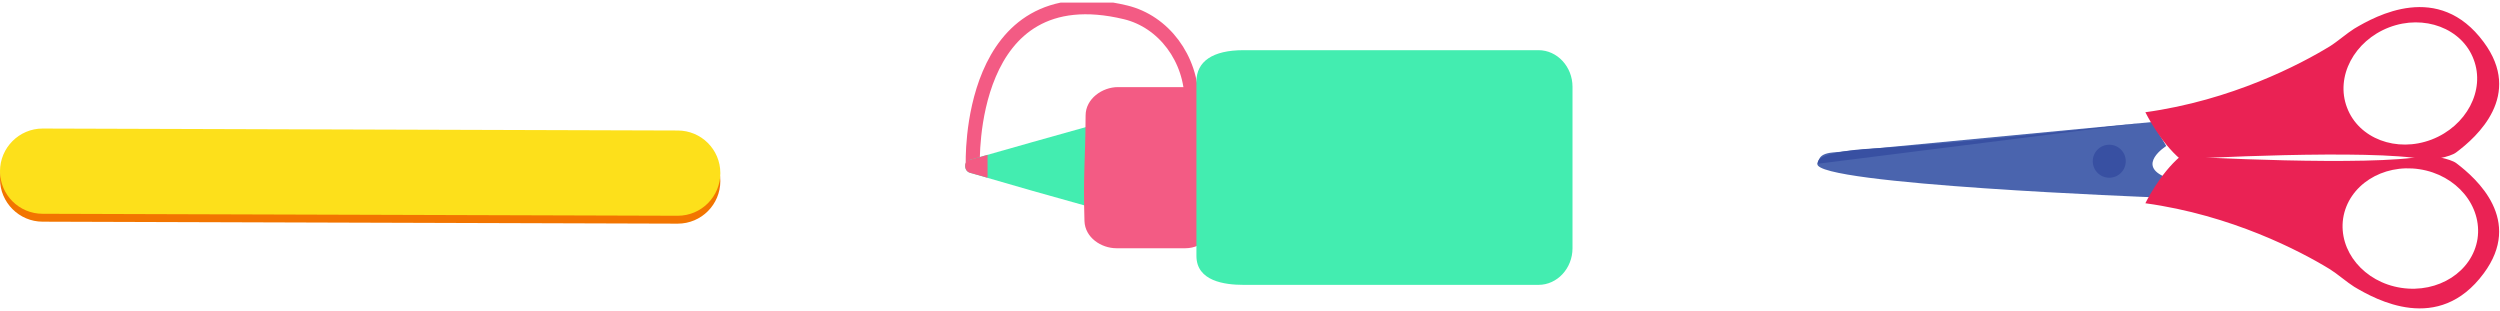 <svg width="531" height="66" viewBox="0 0 531 66" fill="none" xmlns="http://www.w3.org/2000/svg">
<path d="M457.538 41.912C457.538 41.912 385.401 39.173 386.004 34.792C386.497 34.408 385.785 32.71 389.29 32.382C392.796 32.053 457.099 25.918 457.099 25.918L460.112 31.012C460.112 31.012 453.539 35.12 460.112 37.695C460.495 37.311 457.538 41.912 457.538 41.912Z" fill="#4A64AE"/>
<path d="M514.831 33.149C503.821 35.395 464.056 33.313 463.18 33.149C458.688 36.928 455.676 43.172 455.676 43.172C473.97 45.692 488.54 53.305 494.893 57.194C496.318 58.071 498.618 60.042 500.042 60.919C504.643 63.657 517.953 71.052 527.538 58.071C535.919 46.787 526.114 37.969 521.678 34.628C520.473 33.751 516.31 32.875 514.831 33.149ZM513.9 35.942C521.787 37.147 527.264 43.775 526.224 50.731C525.128 57.687 517.898 62.343 510.011 61.138C502.123 59.933 496.646 53.305 497.687 46.349C498.782 39.393 506.012 34.737 513.9 35.942Z" fill="#EA2254"/>
<path d="M386.004 34.792L455.073 26.083C455.073 26.083 417.663 30.41 397.506 31.56C387.264 32.163 386.333 33.916 386.333 33.916C386.333 33.916 386.059 34.299 386.004 34.792Z" fill="#3850A2"/>
<path d="M451.513 34.245C451.513 32.309 449.943 30.739 448.007 30.739C446.071 30.739 444.502 32.309 444.502 34.245C444.502 36.181 446.071 37.75 448.007 37.75C449.943 37.75 451.513 36.181 451.513 34.245Z" fill="#3850A2"/>
<path d="M500.042 6.091C498.618 6.967 496.318 8.939 494.893 9.815C488.54 13.704 473.97 21.317 455.676 23.837C455.676 23.837 458.743 30.136 463.18 33.861C464.056 33.696 503.821 31.615 514.831 33.861C516.31 34.135 520.473 33.313 521.678 32.382C526.169 29.041 535.919 20.222 527.538 8.939C517.953 -4.042 504.643 3.352 500.042 6.091ZM525.402 12.609C527.922 19.181 523.868 26.795 516.474 29.643C509.025 32.491 500.973 29.424 498.508 22.851C495.989 16.278 500.042 8.665 507.436 5.817C514.886 2.969 522.937 6.036 525.402 12.609Z" fill="#EA2254"/>
<path d="M-4.14059e-07 38.032C-1.96547e-07 43.008 4.077 47.085 9.053 47.085L143.947 47.505C148.983 47.505 153 43.428 153 38.452C153 33.416 148.923 29.399 143.947 29.399L9.053 28.979C4.077 28.979 -6.34191e-07 32.996 -4.14059e-07 38.032Z" fill="#F27500"/>
<path d="M-4.14059e-07 36.354C-1.93926e-07 41.39 4.077 45.407 9.053 45.407L143.947 45.826C148.983 45.826 153 41.749 153 36.773C153 31.737 148.923 27.72 143.947 27.72L9.053 27.301C4.077 27.301 -6.31571e-07 31.378 -4.14059e-07 36.354Z" fill="#FDE01B"/>
<g clip-path="url(#clip0)">
<path d="M206.625 34.966C206.625 34.966 205.12 -5.547 239.071 2.62C247.137 4.565 253.097 12.408 253.097 21.548C253.097 21.872 253.097 22.131 253.097 22.455" stroke="#F35B84" stroke-width="3" stroke-miterlimit="10"/>
<path d="M206.084 36.716C204.639 36.327 204.639 34.318 206.084 33.929L219.327 30.169L237.566 25.048L237.566 35.355L237.566 45.661L219.327 40.54L206.084 36.716Z" fill="#43EDB0"/>
<path d="M251.772 18.501L237.445 18.501C234.135 18.501 230.583 20.964 230.583 24.529C230.523 34.771 230.041 36.651 230.342 46.958C230.463 50.458 233.894 52.727 237.144 52.727L251.772 52.727C255.625 52.727 258.755 49.356 258.755 45.207L258.755 26.15C258.755 21.872 255.625 18.501 251.772 18.501Z" fill="#F35B84"/>
<path d="M334.001 18.436L334.001 52.726C334.001 57.005 330.751 60.505 326.778 60.505L264.114 60.505C260.141 60.505 254.121 59.727 254.121 54.347L254.121 17.334C254.121 13.056 257.552 10.658 264.114 10.658L326.778 10.658C330.751 10.658 334.001 14.158 334.001 18.436Z" fill="#43EDB0"/>
<path d="M209.756 32.891L209.756 37.753L206.084 36.716C206.084 36.716 205.061 36.521 205 35.29C204.94 34.058 206.084 33.928 206.084 33.928L209.756 32.891Z" fill="#F35B84"/>
</g>
<defs>
<clipPath id="clip0">
<rect width="59.959" height="129" fill="white" transform="translate(205 60.505) rotate(-90)"/>
</clipPath>
</defs>
</svg>
